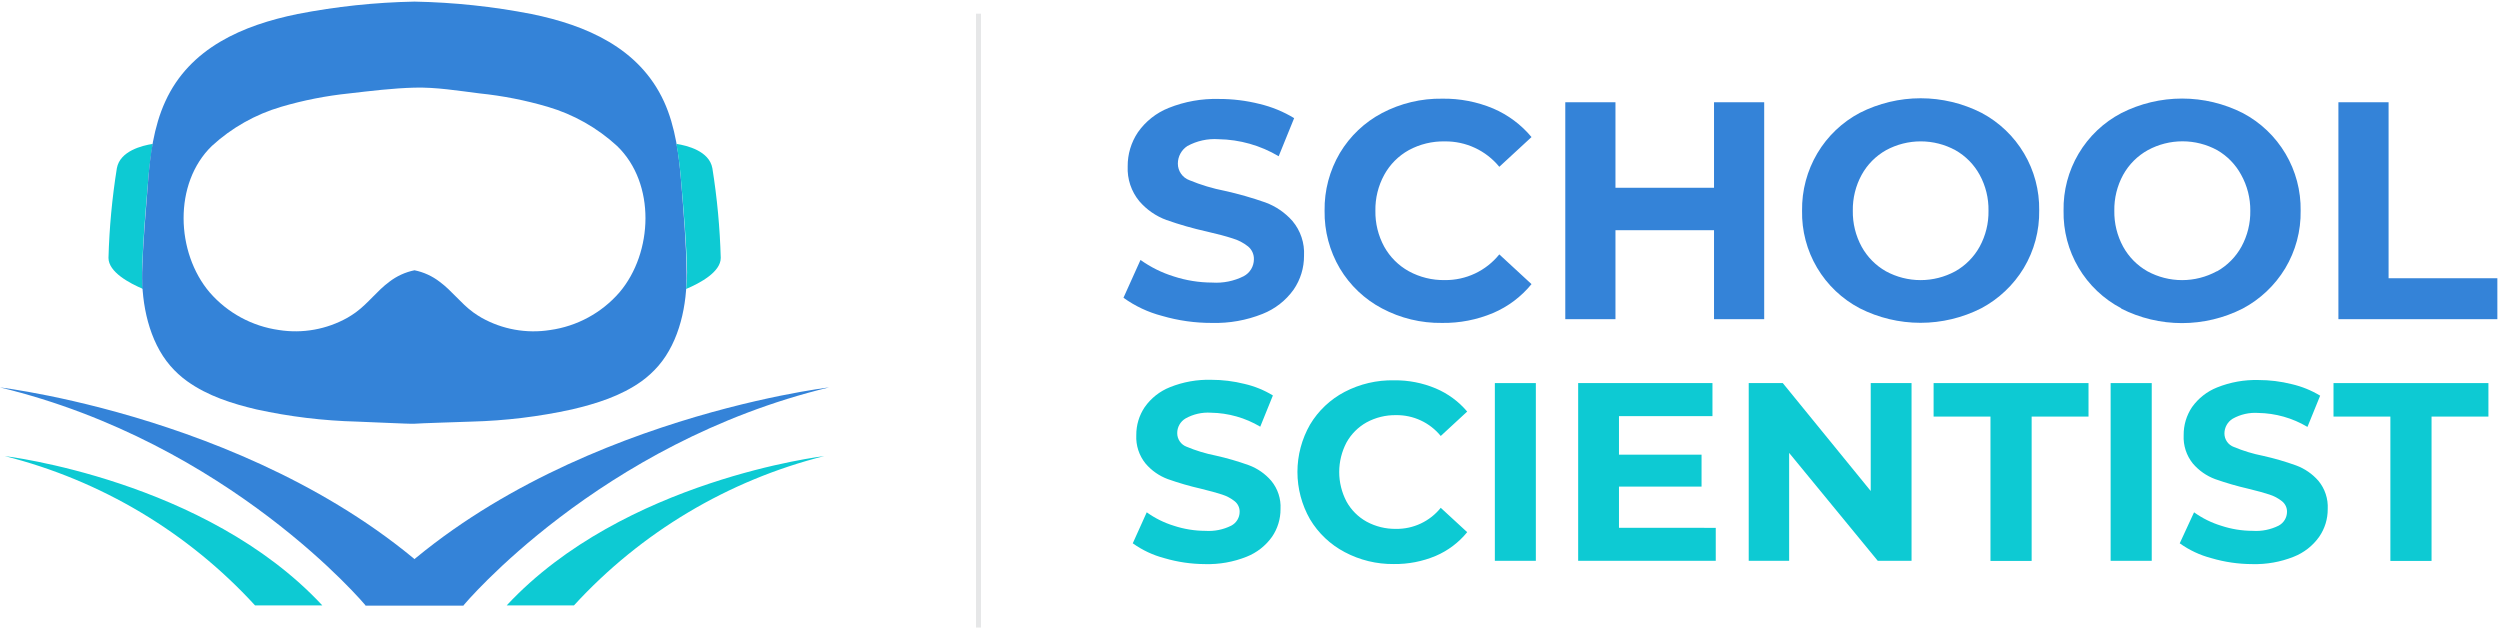 <svg width="529" height="133" viewBox="0 0 529 133" fill="none" xmlns="http://www.w3.org/2000/svg">
<path d="M245.888 66.841C242.954 66.078 240.186 64.777 237.727 63.005L241.331 55.003C243.467 56.53 245.835 57.706 248.344 58.485C250.971 59.341 253.717 59.782 256.48 59.792C258.788 59.95 261.096 59.486 263.163 58.448C263.813 58.105 264.357 57.592 264.738 56.964C265.119 56.335 265.322 55.615 265.326 54.88C265.342 54.363 265.241 53.849 265.029 53.377C264.817 52.905 264.501 52.488 264.104 52.156C263.116 51.369 261.982 50.784 260.769 50.433C259.437 49.993 257.629 49.517 255.356 48.992C252.459 48.349 249.603 47.533 246.804 46.548C244.581 45.728 242.604 44.352 241.062 42.553C239.372 40.494 238.502 37.884 238.618 35.222C238.592 32.648 239.346 30.127 240.781 27.99C242.406 25.671 244.674 23.879 247.305 22.834C250.689 21.48 254.315 20.835 257.959 20.94C260.842 20.935 263.715 21.288 266.511 21.991C269.096 22.604 271.57 23.618 273.841 24.997L270.567 33.06C266.715 30.768 262.33 29.526 257.849 29.456C255.557 29.297 253.268 29.797 251.251 30.898C250.63 31.3 250.12 31.853 249.768 32.504C249.416 33.155 249.233 33.884 249.235 34.624C249.234 35.388 249.467 36.135 249.904 36.762C250.342 37.389 250.961 37.867 251.679 38.13C254.102 39.133 256.619 39.89 259.193 40.391C262.089 41.036 264.945 41.852 267.745 42.834C269.956 43.647 271.93 44.999 273.487 46.768C275.204 48.812 276.078 51.433 275.931 54.099C275.95 56.662 275.182 59.169 273.731 61.282C272.078 63.595 269.791 65.382 267.146 66.426C263.75 67.782 260.112 68.43 256.456 68.332C252.88 68.344 249.321 67.842 245.888 66.841Z" fill="#3483D8"/>
<path d="M292.438 65.265C288.747 63.318 285.661 60.393 283.52 56.81C281.336 53.114 280.216 48.886 280.282 44.593C280.217 40.3 281.338 36.073 283.52 32.375C285.661 28.793 288.747 25.868 292.438 23.921C296.369 21.855 300.754 20.809 305.193 20.879C308.895 20.825 312.568 21.536 315.981 22.968C319.114 24.317 321.885 26.384 324.069 29.003L317.252 35.295C315.857 33.59 314.096 32.222 312.099 31.291C310.102 30.36 307.922 29.892 305.719 29.92C303.065 29.866 300.442 30.502 298.107 31.765C295.913 32.981 294.109 34.794 292.903 36.994C291.631 39.322 290.987 41.941 291.033 44.593C290.987 47.249 291.631 49.872 292.903 52.204C294.117 54.389 295.92 56.188 298.107 57.397C300.44 58.668 303.063 59.312 305.719 59.266C307.927 59.292 310.113 58.816 312.111 57.874C314.109 56.933 315.867 55.549 317.252 53.829L324.069 60.121C321.894 62.784 319.107 64.88 315.945 66.23C312.521 67.671 308.835 68.386 305.12 68.331C300.702 68.392 296.341 67.337 292.438 65.265Z" fill="#3483D8"/>
<path d="M373.304 21.637V67.538H362.687V48.711H341.832V67.538H331.215V21.637H341.832V39.731H362.687V21.637H373.304Z" fill="#3483D8"/>
<path d="M393.534 65.24C389.78 63.271 386.648 60.295 384.49 56.646C382.332 52.997 381.234 48.819 381.317 44.58C381.257 40.307 382.377 36.101 384.555 32.424C386.707 28.8 389.819 25.84 393.547 23.872C397.533 21.848 401.941 20.793 406.412 20.793C410.882 20.793 415.29 21.848 419.277 23.872C423.019 25.852 426.141 28.829 428.297 32.473C430.453 36.117 431.56 40.286 431.494 44.519C431.566 48.818 430.432 53.05 428.22 56.737C426.046 60.324 422.943 63.258 419.24 65.228C415.253 67.252 410.846 68.307 406.375 68.307C401.904 68.307 397.496 67.252 393.51 65.228L393.534 65.24ZM413.754 57.397C415.917 56.171 417.698 54.369 418.898 52.192C420.169 49.859 420.813 47.237 420.767 44.58C420.811 41.932 420.167 39.318 418.898 36.993C417.703 34.809 415.921 33.002 413.754 31.776C411.504 30.554 408.984 29.914 406.424 29.914C403.863 29.914 401.343 30.554 399.093 31.776C396.917 32.999 395.127 34.806 393.925 36.993C392.654 39.322 392.01 41.94 392.056 44.593C392.01 47.249 392.654 49.871 393.925 52.204C395.125 54.381 396.906 56.183 399.069 57.409C401.319 58.631 403.839 59.271 406.399 59.271C408.96 59.271 411.48 58.631 413.73 57.409L413.754 57.397Z" fill="#3483D8"/>
<path d="M448.868 65.24C445.114 63.271 441.982 60.295 439.824 56.647C437.666 52.997 436.568 48.819 436.651 44.581C436.57 40.344 437.67 36.169 439.828 32.522C441.985 28.875 445.116 25.901 448.868 23.933C452.855 21.909 457.263 20.855 461.733 20.855C466.204 20.855 470.612 21.909 474.598 23.933C478.341 25.913 481.463 28.89 483.619 32.534C485.775 36.178 486.881 40.347 486.816 44.581C486.888 48.879 485.754 53.112 483.541 56.798C481.368 60.386 478.265 63.319 474.562 65.289C470.575 67.313 466.167 68.368 461.697 68.368C457.226 68.368 452.818 67.313 448.832 65.289L448.868 65.24ZM469.149 57.397C471.312 56.171 473.093 54.37 474.293 52.192C475.564 49.86 476.208 47.237 476.162 44.581C476.188 41.927 475.522 39.312 474.232 36.994C473.055 34.813 471.295 33.003 469.149 31.765C466.899 30.543 464.379 29.902 461.819 29.902C459.258 29.902 456.738 30.543 454.488 31.765C452.288 32.981 450.476 34.794 449.259 36.994C447.988 39.322 447.344 41.941 447.39 44.593C447.344 47.249 447.988 49.872 449.259 52.205C450.459 54.382 452.24 56.183 454.403 57.409C456.653 58.631 459.173 59.272 461.733 59.272C464.294 59.272 466.814 58.631 469.064 57.409L469.149 57.397Z" fill="#3483D8"/>
<path d="M494.807 21.637H505.424V58.876H528.441V67.538H494.807V21.637Z" fill="#3483D8"/>
<path d="M246.376 118.105C243.976 117.475 241.711 116.41 239.693 114.966L242.65 108.405C244.397 109.658 246.337 110.62 248.392 111.251C250.545 111.959 252.797 112.322 255.063 112.327C256.953 112.455 258.843 112.075 260.536 111.227C261.069 110.947 261.516 110.528 261.828 110.013C262.14 109.499 262.306 108.909 262.308 108.307C262.318 107.88 262.229 107.456 262.049 107.068C261.869 106.68 261.602 106.339 261.269 106.071C260.469 105.434 259.558 104.949 258.582 104.642C257.482 104.283 256.004 103.876 254.147 103.42C251.763 102.877 249.414 102.196 247.109 101.38C245.286 100.705 243.667 99.573 242.406 98.093C241.031 96.401 240.33 94.26 240.439 92.082C240.419 89.968 241.041 87.898 242.222 86.145C243.552 84.249 245.408 82.783 247.561 81.93C250.335 80.815 253.309 80.283 256.297 80.366C258.669 80.365 261.033 80.656 263.334 81.233C265.456 81.72 267.486 82.545 269.345 83.677L266.669 90.286C263.51 88.406 259.912 87.386 256.236 87.33C254.359 87.205 252.487 87.629 250.848 88.551C250.309 88.872 249.865 89.329 249.558 89.876C249.251 90.422 249.094 91.04 249.101 91.667C249.1 92.293 249.292 92.904 249.65 93.418C250.009 93.932 250.516 94.323 251.104 94.538C253.074 95.359 255.12 95.981 257.213 96.395C259.599 96.927 261.95 97.608 264.25 98.435C266.09 99.118 267.725 100.258 269.003 101.746C270.379 103.418 271.077 105.546 270.958 107.708C270.973 109.805 270.347 111.856 269.162 113.585C267.809 115.488 265.933 116.956 263.762 117.812C260.978 118.921 257.997 119.449 255.002 119.364C252.082 119.355 249.177 118.931 246.376 118.105Z" fill="#0DCAD3"/>
<path d="M284.531 116.822C281.497 115.226 278.961 112.825 277.201 109.883C275.455 106.833 274.537 103.379 274.537 99.865C274.537 96.35 275.455 92.897 277.201 89.846C278.958 86.904 281.495 84.507 284.531 82.919C287.753 81.24 291.345 80.399 294.977 80.475C298.013 80.433 301.025 81.019 303.823 82.198C306.386 83.285 308.659 84.959 310.457 87.085L304.861 92.253C303.719 90.853 302.276 89.728 300.638 88.965C299.001 88.201 297.212 87.817 295.405 87.843C293.231 87.808 291.085 88.334 289.174 89.37C287.381 90.369 285.904 91.85 284.91 93.646C283.904 95.569 283.378 97.707 283.378 99.877C283.378 102.047 283.904 104.185 284.91 106.108C285.899 107.907 287.377 109.39 289.174 110.384C291.085 111.42 293.231 111.945 295.405 111.911C297.216 111.935 299.009 111.546 300.648 110.773C302.286 110 303.727 108.864 304.861 107.452L310.457 112.607C308.677 114.796 306.392 116.519 303.798 117.629C300.992 118.807 297.972 119.393 294.928 119.351C291.306 119.393 287.73 118.524 284.531 116.822Z" fill="#0DCAD3"/>
<path d="M316.311 81.062H324.985V118.667H316.311V81.062Z" fill="#0DCAD3"/>
<path d="M363.054 111.691V118.667H333.939V81.062H362.357V88.05H342.577V96.212H360.048V102.968H342.577V111.679L363.054 111.691Z" fill="#0DCAD3"/>
<path d="M404.483 81.062V118.667H397.335L378.582 95.833V118.667H370.029V81.062H377.238L395.845 103.896V81.062H404.483Z" fill="#0DCAD3"/>
<path d="M421.185 88.148H409.15V81.062H441.93V88.148H429.896V118.692H421.185V88.148Z" fill="#0DCAD3"/>
<path d="M446.609 81.062H455.308V118.667H446.609V81.062Z" fill="#0DCAD3"/>
<path d="M467.928 118.105C465.523 117.477 463.253 116.412 461.232 114.965L464.262 108.405C466.013 109.66 467.956 110.622 470.017 111.251C472.165 111.96 474.413 112.323 476.675 112.326C478.569 112.453 480.462 112.073 482.161 111.227C482.692 110.945 483.137 110.525 483.449 110.011C483.761 109.497 483.928 108.908 483.932 108.307C483.94 107.879 483.849 107.454 483.667 107.067C483.485 106.679 483.216 106.338 482.882 106.071C482.083 105.431 481.171 104.947 480.194 104.642C479.111 104.283 477.632 103.876 475.759 103.42C473.377 102.873 471.027 102.192 468.722 101.38C466.9 100.702 465.281 99.57 464.018 98.093C462.647 96.399 461.951 94.258 462.063 92.082C462.039 89.969 462.657 87.898 463.835 86.144C465.168 84.273 467.013 82.826 469.149 81.978C471.924 80.865 474.897 80.333 477.885 80.414C480.257 80.412 482.621 80.704 484.922 81.282C487.047 81.771 489.08 82.596 490.945 83.725L488.257 90.335C485.102 88.455 481.509 87.436 477.836 87.378C475.955 87.252 474.079 87.676 472.436 88.6C471.903 88.927 471.463 89.385 471.157 89.931C470.851 90.476 470.69 91.09 470.689 91.716C470.687 92.344 470.88 92.957 471.241 93.471C471.602 93.985 472.113 94.375 472.705 94.587C474.674 95.407 476.721 96.029 478.813 96.444C481.2 96.975 483.55 97.657 485.851 98.484C487.676 99.157 489.302 100.279 490.579 101.746C491.959 103.416 492.661 105.544 492.546 107.708C492.563 109.807 491.932 111.859 490.738 113.585C489.388 115.49 487.511 116.959 485.337 117.812C482.557 118.919 479.581 119.447 476.59 119.364C473.657 119.36 470.74 118.936 467.928 118.105Z" fill="#0DCAD3"/>
<path d="M505.804 88.148H493.77V81.062H526.549V88.148H514.515V118.692H505.804V88.148Z" fill="#0DCAD3"/>
<path fill-rule="evenodd" clip-rule="evenodd" d="M30.078 57.605C30.212 51.325 30.762 45.094 31.3 38.839C31.5 36.025 31.846 33.223 32.338 30.445C30.078 30.8 25.386 31.936 24.727 35.601C23.721 41.88 23.13 48.218 22.955 54.575C22.955 57.556 27.353 59.914 30.285 61.148C30.102 59.95 30.053 58.765 30.078 57.605Z" fill="#0DCAD3"/>
<path d="M144.166 38.839C143.714 33.06 142.944 26.817 140.501 21.49C135.284 10.115 123.995 5.326 112.474 2.968C104.327 1.379 96.057 0.5 87.758 0.341L87.66 0.341C79.361 0.5 71.091 1.379 62.944 2.968C51.423 5.326 40.134 10.115 34.966 21.49C32.523 26.817 31.704 33.06 31.301 38.839C30.812 45.094 30.263 51.325 30.079 57.605C29.933 64.361 31.533 72.192 36.042 77.409C37.098 78.633 38.296 79.728 39.609 80.671C43.983 83.799 49.151 85.424 54.27 86.633C61.25 88.163 68.36 89.026 75.504 89.211C76.31 89.211 87.098 89.749 87.648 89.663C88.198 89.578 98.986 89.248 99.792 89.211C106.936 89.026 114.046 88.163 121.026 86.633C126.206 85.411 131.374 83.799 135.76 80.671C137.067 79.725 138.26 78.63 139.316 77.409C143.824 72.192 145.424 64.361 145.278 57.605C145.204 51.325 144.655 45.094 144.166 38.839ZM131.069 61.881C127.302 66.214 122.095 69.039 116.408 69.834C111.415 70.623 106.302 69.707 101.894 67.232C101.332 66.902 100.77 66.548 100.244 66.169L100.073 66.047C97.495 64.153 95.614 61.526 93.048 59.633C91.479 58.42 89.652 57.584 87.709 57.189C85.766 57.584 83.939 58.42 82.37 59.633C79.805 61.526 77.923 64.153 75.345 66.047L75.174 66.169C74.649 66.548 74.087 66.902 73.525 67.232C69.124 69.701 64.02 70.618 59.035 69.834C53.348 69.039 48.141 66.214 44.374 61.881C37.214 53.487 36.652 38.802 44.826 30.885C49.015 27.039 54.031 24.205 59.487 22.602C64.191 21.217 69.013 20.268 73.891 19.767C78.436 19.242 83.103 18.668 87.697 18.545C92.291 18.423 96.958 19.205 101.503 19.767C106.381 20.268 111.203 21.217 115.907 22.602C121.363 24.205 126.379 27.039 130.568 30.885C138.803 38.802 138.204 53.487 131.069 61.881Z" fill="#3483D8"/>
<path fill-rule="evenodd" clip-rule="evenodd" d="M145.387 57.605C145.253 51.325 144.703 45.094 144.165 38.839C143.965 36.025 143.619 33.223 143.127 30.445C145.387 30.8 150.079 31.936 150.738 35.601C151.744 41.88 152.335 48.218 152.51 54.575C152.51 57.556 148.112 59.914 145.179 61.148C145.314 59.95 145.387 58.765 145.387 57.605Z" fill="#0DCAD3"/>
<path d="M0 81.978C0 81.978 61.967 89.308 98.118 128.099H77.349C77.349 128.099 48.638 93.719 0 81.978Z" fill="#3483D8"/>
<path d="M1.002 96.505C1.002 96.505 43.458 101.514 68.198 128.099H53.965C39.774 112.622 21.363 101.638 1.002 96.505Z" fill="#0DCAD3"/>
<path d="M175.417 81.978C175.417 81.978 113.45 89.308 77.299 128.099H98.069C98.069 128.099 126.78 93.719 175.417 81.978Z" fill="#3483D8"/>
<path d="M174.417 96.505C174.417 96.505 131.961 101.514 107.221 128.099H121.454C135.644 112.622 154.056 101.638 174.417 96.505Z" fill="#0DCAD3"/>
<path d="M207.051 2.895V132.79" stroke="#E6E7E8" stroke-width="1.063" stroke-miterlimit="10"/>
</svg>
